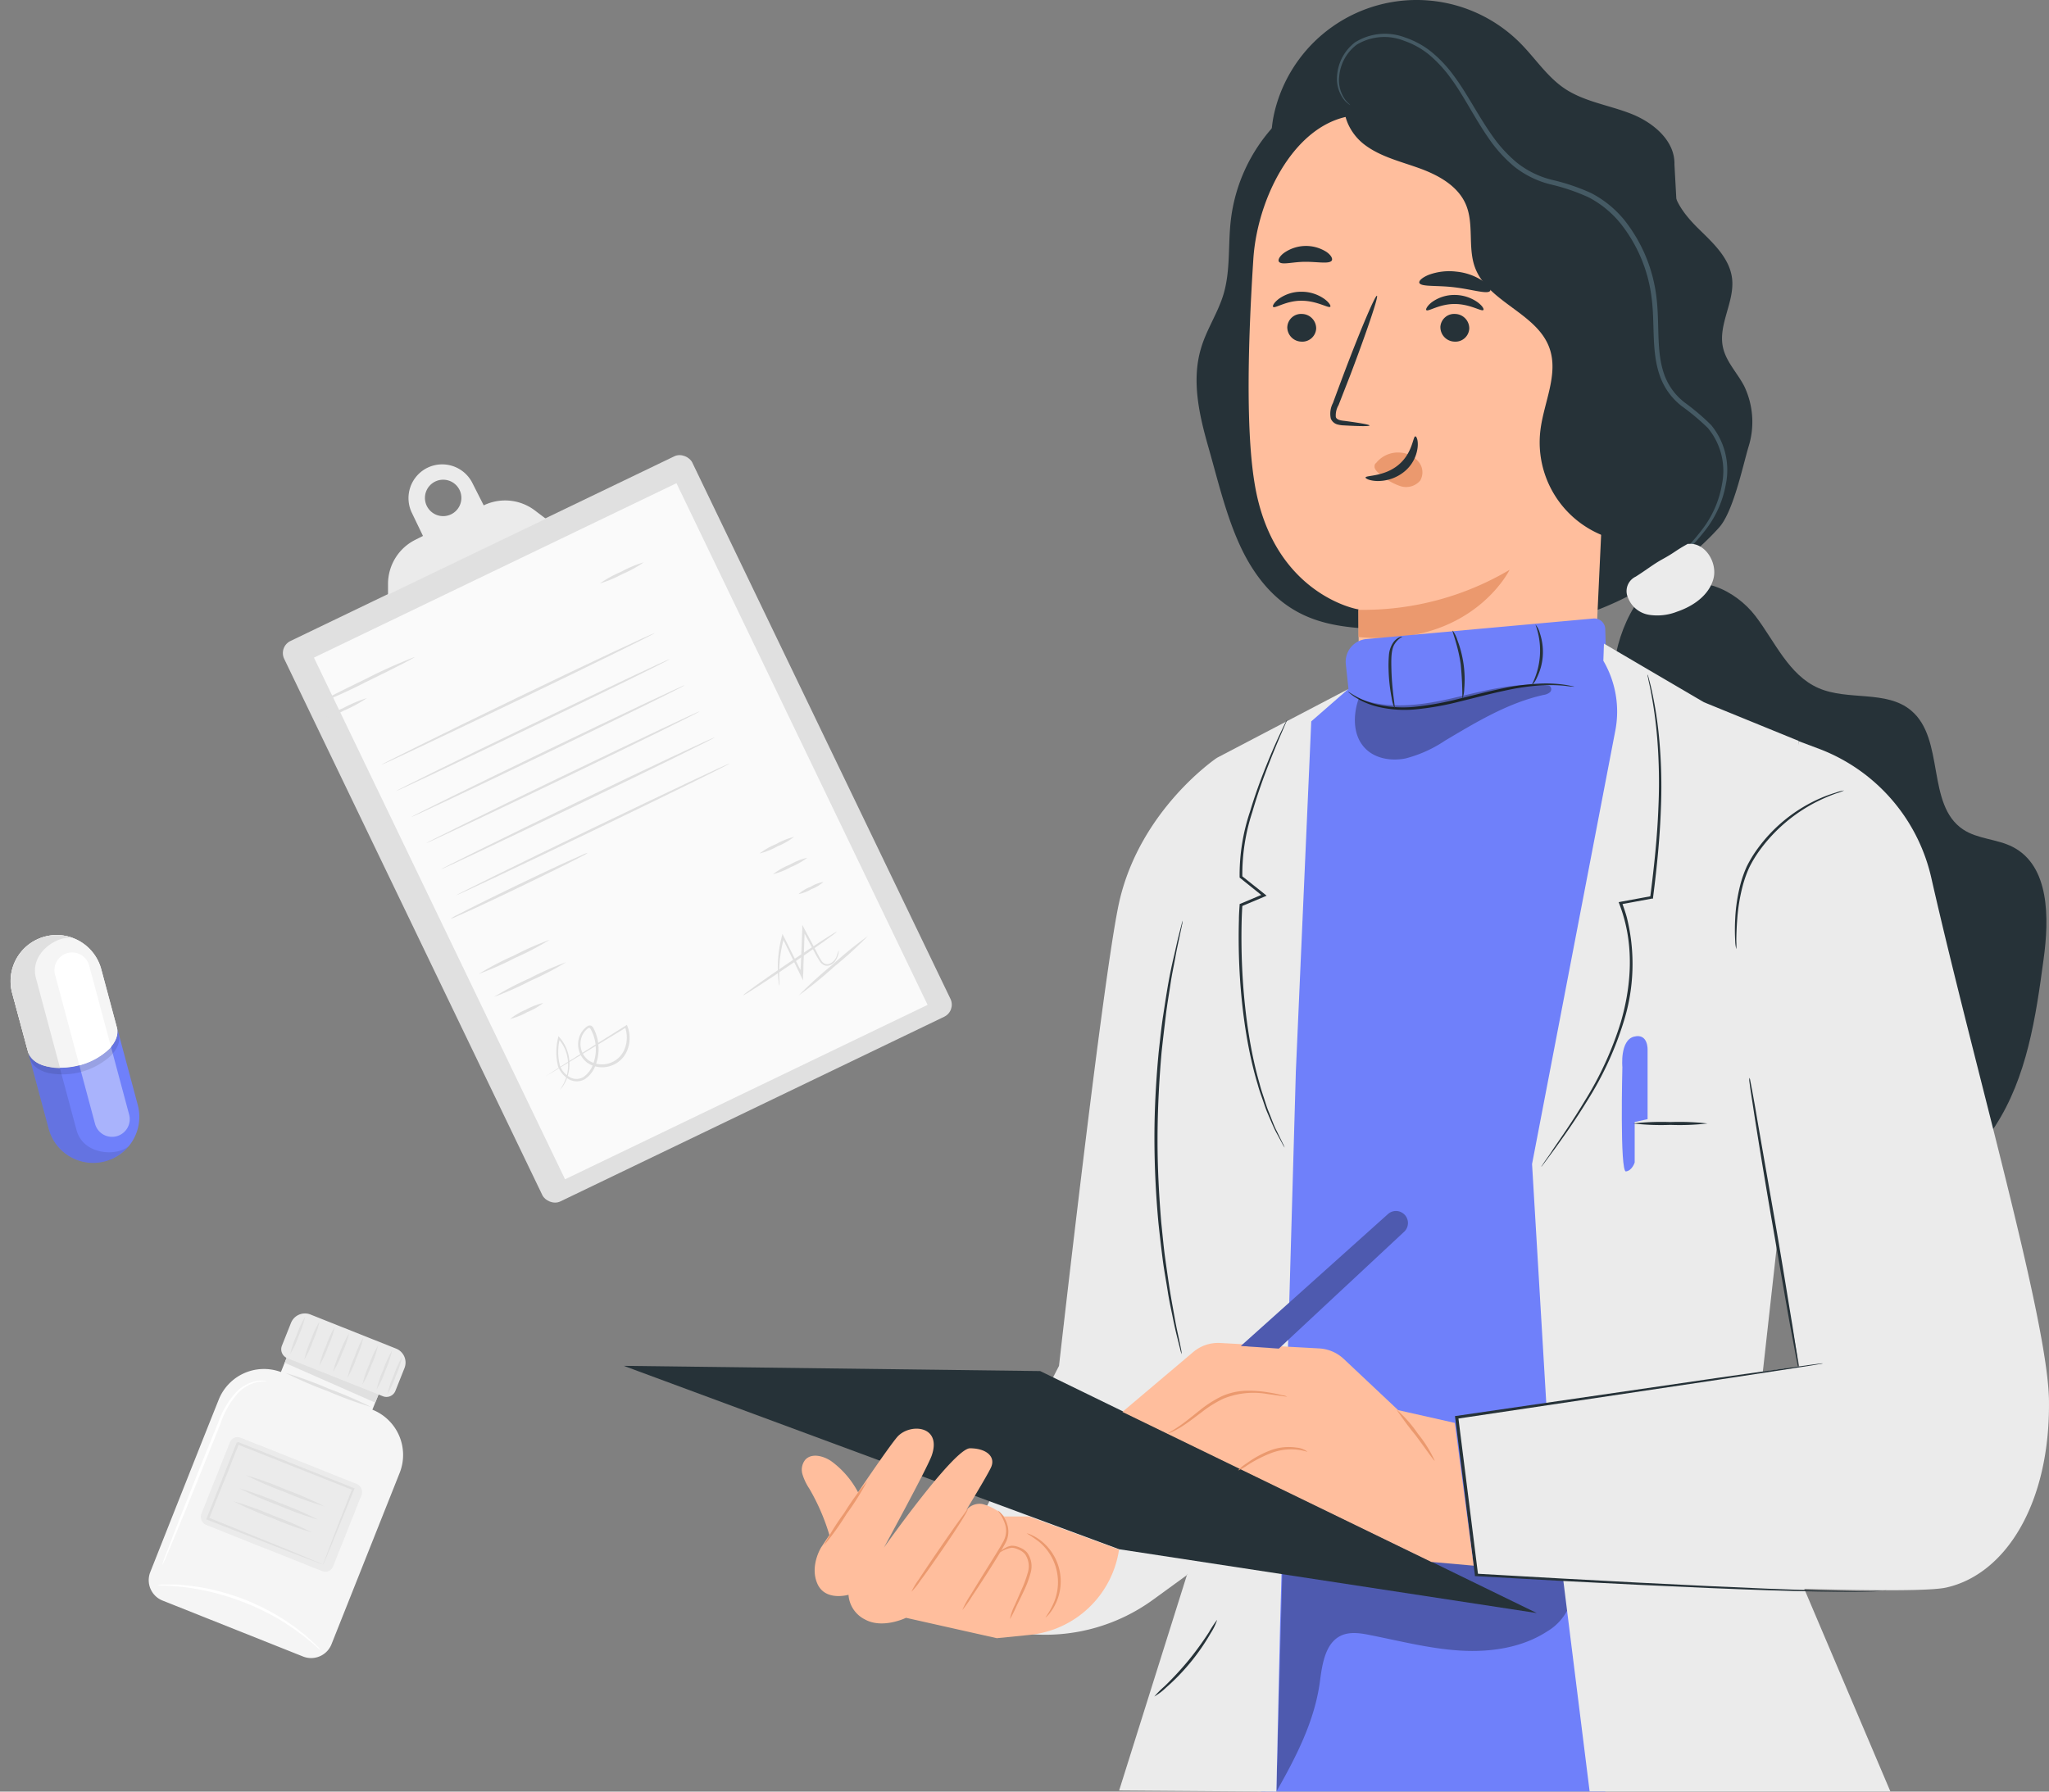 <svg xmlns="http://www.w3.org/2000/svg" width="368.828" height="322.582" viewBox="0 0 368.828 322.582">
  <rect x="0" y="0" width="368.828" height="322.582" fill="#808080" stroke="none"/>
  <g id="Grupo_605" data-name="Grupo 605" transform="translate(-868.172 -133)">
    <path id="Caminho_504" data-name="Caminho 504" d="M631.112,140.226c-3.7,9.252-9.612,24.209-12.334,31.081a3.952,3.952,0,0,0,2.219,5.12l25.278,10.07a3.944,3.944,0,0,0,5.129-2.21l12.262-30.83a8.767,8.767,0,0,0-4.9-11.4h0l1.8-4.491L644.012,131l-1.707,4.258h-.063A8.767,8.767,0,0,0,631.112,140.226Z" transform="translate(276.44 244.757)" fill="#f5f5f5"/>
    <path id="Caminho_505" data-name="Caminho 505" d="M646.557,131.61l-.818,2.057,16.313,7.186,1.06-2.65Z" transform="translate(273.674 244.695)" fill="#e0e0e0"/>
    <path id="Caminho_506" data-name="Caminho 506" d="M2.686,0H19.3A2.7,2.7,0,0,1,21.99,2.695v4.42a1.734,1.734,0,0,1-1.734,1.734H1.734A1.734,1.734,0,0,1,0,7.114V2.695A2.7,2.7,0,0,1,2.695,0Z" transform="matrix(0.929, 0.37, -0.37, 0.929, 921.551, 368.68)" fill="#ebebeb"/>
    <path id="Caminho_507" data-name="Caminho 507" d="M646.84,131.043A17.427,17.427,0,0,1,648,127.62a17.709,17.709,0,0,1,1.52-3.29,17.573,17.573,0,0,1-1.158,3.445A16.468,16.468,0,0,1,646.84,131.043Z" transform="translate(273.574 245.75)" fill="#e0e0e0"/>
    <path id="Caminho_508" data-name="Caminho 508" d="M649.27,132.132a17.881,17.881,0,0,1,1.179-3.491A16.751,16.751,0,0,1,652,125.3a17.881,17.881,0,0,1-1.179,3.491,16.755,16.755,0,0,1-1.547,3.341Z" transform="translate(273.679 245.651)" fill="#e0e0e0"/>
    <path id="Caminho_509" data-name="Caminho 509" d="M651.7,133.189a17.944,17.944,0,0,1,1.194-3.537,17.184,17.184,0,0,1,1.567-3.392,17.765,17.765,0,0,1-1.194,3.537A18.259,18.259,0,0,1,651.7,133.189Z" transform="translate(273.974 245.654)" fill="#e0e0e0"/>
    <path id="Caminho_510" data-name="Caminho 510" d="M654.13,134.176a16.8,16.8,0,0,1,1.245-3.546,16.927,16.927,0,0,1,1.633-3.4,17.435,17.435,0,0,1-1.253,3.546,17.97,17.97,0,0,1-1.625,3.4Z" transform="translate(274.007 245.82)" fill="#e0e0e0"/>
    <path id="Caminho_511" data-name="Caminho 511" d="M656.56,135.458a18.35,18.35,0,0,1,1.252-3.709,18.624,18.624,0,0,1,1.6-3.549,18.346,18.346,0,0,1-1.252,3.709,18.62,18.62,0,0,1-1.6,3.549Z" transform="translate(274.176 245.585)" fill="#e0e0e0"/>
    <path id="Caminho_512" data-name="Caminho 512" d="M659,136.215a18.2,18.2,0,0,1,1.224-3.6,18.593,18.593,0,0,1,1.588-3.454,17.5,17.5,0,0,1-1.216,3.6A17.491,17.491,0,0,1,659,136.215Z" transform="translate(274.409 246.073)" fill="#e0e0e0"/>
    <path id="Caminho_513" data-name="Caminho 513" d="M661.41,137.114a17.909,17.909,0,0,1,1.2-3.565,18.392,18.392,0,0,1,1.579-3.419,18.088,18.088,0,0,1-1.2,3.565A17.324,17.324,0,0,1,661.41,137.114Z" transform="translate(274.56 246.046)" fill="#e0e0e0"/>
    <path id="Caminho_514" data-name="Caminho 514" d="M663.84,137.792a17.367,17.367,0,0,1,1.155-3.412,16.61,16.61,0,0,1,1.515-3.28,17.523,17.523,0,0,1-1.155,3.42A16.916,16.916,0,0,1,663.84,137.792Z" transform="translate(274.056 246.229)" fill="#e0e0e0"/>
    <rect id="Retângulo_8" data-name="Retângulo 8" width="25.53" height="16.888" rx="1.48" transform="matrix(0.929, 0.37, -0.37, 0.929, 910.101, 391.308)" fill="#ebebeb"/>
    <path id="Caminho_515" data-name="Caminho 515" d="M651.48,171.862a2.489,2.489,0,0,1,.09-.27l.27-.737,1.051-2.776c.9-2.4,2.246-5.785,3.845-9.881l.1.243-20.8-8.237c-.063,0,.575-.243.305-.126h0v.054l-.045.117-.09.225-.18.449-.359.9c-.243.593-.476,1.186-.71,1.8-.467,1.177-.9,2.336-1.392,3.476l-2.623,6.549-.117-.278L645.7,169.4l4.276,1.8,1.15.485a4.128,4.128,0,0,1,.4.189l-.377-.126-1.123-.422-4.276-1.635-15.091-5.9-.2-.072.081-.207c.826-2.084,1.689-4.276,2.6-6.558.449-1.141.9-2.3,1.383-3.476.234-.593.467-1.186.71-1.8l.35-.9.189-.449.09-.225.045-.117v-.054h0l.314-.135L657,158.064l.171.072-.072.171c-1.689,4.132-3.081,7.528-4.06,9.944l-1.132,2.695-.3.692Q651.5,171.88,651.48,171.862Z" transform="translate(274.834 242.845)" fill="#e0e0e0"/>
    <path id="Caminho_516" data-name="Caminho 516" d="M652.756,162.043a62.942,62.942,0,0,1-7.186-2.6,62.057,62.057,0,0,1-6.98-3.027,61.329,61.329,0,0,1,7.186,2.6,62.342,62.342,0,0,1,6.98,3.027Z" transform="translate(273.806 242.172)" fill="#e0e0e0"/>
    <path id="Caminho_517" data-name="Caminho 517" d="M651.7,164.713a60.676,60.676,0,0,1-7.186-2.6,63.922,63.922,0,0,1-6.98-3.027,61.977,61.977,0,0,1,7.186,2.6,62.991,62.991,0,0,1,6.98,3.027Z" transform="translate(273.737 241.9)" fill="#e0e0e0"/>
    <path id="Caminho_518" data-name="Caminho 518" d="M650.676,167.283a60.041,60.041,0,0,1-7.186-2.6,62.992,62.992,0,0,1-6.98-3.027,60.666,60.666,0,0,1,7.186,2.6A63.918,63.918,0,0,1,650.676,167.283Z" transform="translate(273.671 241.639)" fill="#e0e0e0"/>
    <path id="Caminho_519" data-name="Caminho 519" d="M660.585,142.075a72.99,72.99,0,0,1-7.788-2.848,74.732,74.732,0,0,1-7.626-3.288,71.187,71.187,0,0,1,7.8,2.848A73.994,73.994,0,0,1,660.585,142.075Z" transform="translate(274.39 244.255)" fill="#e0e0e0"/>
    <path id="Caminho_520" data-name="Caminho 520" d="M621.12,170.727a10.367,10.367,0,0,1,.5-1.491c.386-1.015.9-2.363,1.527-4,1.3-3.369,3.135-8,5.192-13.115,1.033-2.551,2.012-4.986,2.919-7.186a15.45,15.45,0,0,1,3.279-5.462,6.889,6.889,0,0,1,3.818-1.949,5.138,5.138,0,0,1,1.177,0,1.508,1.508,0,0,1,.4.1,10.339,10.339,0,0,0-1.545.09,7,7,0,0,0-3.593,2,15.479,15.479,0,0,0-3.117,5.39c-.9,2.228-1.859,4.662-2.883,7.186-2.048,5.111-3.935,9.738-5.318,13.07l-1.662,3.935A9.272,9.272,0,0,1,621.12,170.727Z" transform="translate(276.232 244.097)" fill="#fff"/>
    <path id="Caminho_521" data-name="Caminho 521" d="M649.41,191.247a6.192,6.192,0,0,1-.988-.8c-.305-.279-.692-.6-1.15-.961s-.952-.8-1.554-1.222a43.757,43.757,0,0,0-4.285-2.839,46.008,46.008,0,0,0-5.65-2.695,46.506,46.506,0,0,0-5.992-1.9,43.661,43.661,0,0,0-5.057-.9c-.728-.108-1.392-.135-1.967-.189s-1.087-.072-1.491-.081a7.63,7.63,0,0,1-1.276-.1,6.289,6.289,0,0,1,1.276-.09h1.5a12.063,12.063,0,0,1,1.985.117,39.591,39.591,0,0,1,5.129.79,44.585,44.585,0,0,1,6.073,1.877,43.678,43.678,0,0,1,5.7,2.812,40.2,40.2,0,0,1,4.267,2.946c.584.44,1.078.9,1.518,1.285a14.517,14.517,0,0,1,1.1,1.024,6.851,6.851,0,0,1,.871.916Z" transform="translate(276.462 238.827)" fill="#fff"/>
    <rect id="Retângulo_9" data-name="Retângulo 9" width="81.52" height="111.991" rx="2.41" transform="translate(918.283 249.457) rotate(-25.7)" fill="#e0e0e0"/>
    <rect id="Retângulo_10" data-name="Retângulo 10" width="72.421" height="104.238" transform="translate(924.681 251.406) rotate(-25.7)" fill="#fafafa"/>
    <path id="Caminho_522" data-name="Caminho 522" d="M101.23,199.525a8.857,8.857,0,0,0-9.279-.97l-2-3.944a6.081,6.081,0,0,0-8.085-2.848h0a6.09,6.09,0,0,0-2.848,8.139l2,4.159-1.392.7a8.884,8.884,0,0,0-4.9,7.815v2.066l28.413-13.672Zm-15.163.647a3.279,3.279,0,1,1,1.678-1.873,3.279,3.279,0,0,1-1.678,1.873Z" transform="translate(863.292 25.436)" fill="#ebebeb"/>
    <path id="Caminho_523" data-name="Caminho 523" d="M84.423,225.329c.063.117-3.854,2.12-8.74,4.491a89.5,89.5,0,0,1-8.983,4.042c-.09-.117,3.854-2.12,8.74-4.491A93.877,93.877,0,0,1,84.423,225.329Z" transform="translate(858.387 25.963)" fill="#e0e0e0"/>
    <path id="Caminho_524" data-name="Caminho 524" d="M76.865,233.56a24,24,0,0,1-4.159,2.264,23.778,23.778,0,0,1-4.366,1.8,24.254,24.254,0,0,1,4.186-2.219,25.08,25.08,0,0,1,4.339-1.842Z" transform="translate(857.351 25.125)" fill="#e0e0e0"/>
    <path id="Caminho_525" data-name="Caminho 525" d="M122.985,220.55c.054.108-10.923,5.516-24.524,12.055S73.794,244.364,73.74,244.283s10.923-5.551,24.488-12.1S122.931,220.433,122.985,220.55Z" transform="translate(863.016 26.448)" fill="#e0e0e0"/>
    <path id="Caminho_526" data-name="Caminho 526" d="M125.5,225.77c.054.117-10.923,5.516-24.524,12.064S76.314,249.593,76.26,249.512,87.174,244,100.783,237.448,125.433,225.653,125.5,225.77Z" transform="translate(863.2 25.918)" fill="#e0e0e0"/>
    <path id="Caminho_527" data-name="Caminho 527" d="M128.015,231c.063.117-10.923,5.516-24.515,12.064s-24.667,11.759-24.73,11.678,10.923-5.516,24.524-12.064S127.961,230.883,128.015,231Z" transform="translate(863.382 25.386)" fill="#e0e0e0"/>
    <path id="Caminho_528" data-name="Caminho 528" d="M130.535,236.23c.054.117-10.923,5.516-24.524,12.064s-24.667,11.75-24.721,11.678,10.923-5.516,24.524-12.055S130.481,236.113,130.535,236.23Z" transform="translate(863.565 24.854)" fill="#e0e0e0"/>
    <path id="Caminho_529" data-name="Caminho 529" d="M133.055,241.45c.054.117-10.923,5.525-24.524,12.064S83.864,265.273,83.81,265.192s10.95-5.551,24.515-12.1S132.992,241.342,133.055,241.45Z" transform="translate(863.749 24.323)" fill="#e0e0e0"/>
    <path id="Caminho_530" data-name="Caminho 530" d="M135.565,246.68c.054.117-10.923,5.516-24.515,12.064S86.374,270.5,86.32,270.422s10.923-5.516,24.524-12.064S135.511,246.563,135.565,246.68Z" transform="translate(863.931 23.791)" fill="#e0e0e0"/>
    <path id="Caminho_531" data-name="Caminho 531" d="M113.212,264.59a4.545,4.545,0,0,1-.9.548l-2.605,1.339c-2.21,1.1-5.282,2.614-8.678,4.249s-6.495,3.1-8.74,4.132l-2.695,1.2a4.359,4.359,0,0,1-1.006.377,5.6,5.6,0,0,1,.9-.548l2.605-1.329c2.21-1.114,5.282-2.623,8.678-4.258s6.495-3.09,8.74-4.123l2.695-1.2a4.758,4.758,0,0,1,1.006-.386Z" transform="translate(860.73 21.969)" fill="#e0e0e0"/>
    <path id="Caminho_532" data-name="Caminho 532" d="M123.757,206.35a20.734,20.734,0,0,1-3.845,2.111,20.472,20.472,0,0,1-4.042,1.689,20.734,20.734,0,0,1,3.845-2.111,20.47,20.47,0,0,1,4.042-1.689Z" transform="translate(860.297 27.892)" fill="#e0e0e0"/>
    <path id="Caminho_533" data-name="Caminho 533" d="M107.553,282a52.781,52.781,0,0,1-6.288,3.288,54.3,54.3,0,0,1-6.495,2.866,52.791,52.791,0,0,1,6.288-3.288A54.3,54.3,0,0,1,107.553,282Z" transform="translate(859.586 20.199)" fill="#e0e0e0"/>
    <path id="Caminho_534" data-name="Caminho 534" d="M110.308,286.5a54.57,54.57,0,0,1-6.4,3.333,55.191,55.191,0,0,1-6.6,2.92,56.313,56.313,0,0,1,6.4-3.342,55.942,55.942,0,0,1,6.6-2.911Z" transform="translate(859.778 19.741)" fill="#e0e0e0"/>
    <path id="Caminho_535" data-name="Caminho 535" d="M149.3,261.39a12.3,12.3,0,0,1-2.982,1.7,12.573,12.573,0,0,1-3.2,1.276,13.086,13.086,0,0,1,2.991-1.7,12.951,12.951,0,0,1,3.189-1.276Z" transform="translate(861.795 22.295)" fill="#e0e0e0"/>
    <path id="Caminho_536" data-name="Caminho 536" d="M151.57,265.55a13.087,13.087,0,0,1-2.991,1.7,12.954,12.954,0,0,1-3.189,1.276,12.3,12.3,0,0,1,2.982-1.7A12.576,12.576,0,0,1,151.57,265.55Z" transform="translate(861.939 21.872)" fill="#e0e0e0"/>
    <path id="Caminho_537" data-name="Caminho 537" d="M106.864,294.68a12.036,12.036,0,0,1-2.884,1.644,12.128,12.128,0,0,1-3.09,1.231,12.237,12.237,0,0,1,2.884-1.689,12.021,12.021,0,0,1,3.09-1.186Z" transform="translate(859.097 18.909)" fill="#e0e0e0"/>
    <path id="Caminho_538" data-name="Caminho 538" d="M154.394,270.42a6.656,6.656,0,0,1-2.129,1.285,7.184,7.184,0,0,1-2.345.9,6.692,6.692,0,0,1,2.138-1.294A6.809,6.809,0,0,1,154.394,270.42Z" transform="translate(861.989 21.376)" fill="#e0e0e0"/>
    <path id="Caminho_539" data-name="Caminho 539" d="M105.87,308.294a1.575,1.575,0,0,1,.252-.189l.755-.5,2.9-1.859,10.429-6.549.207-.135.09.225a5.92,5.92,0,0,1,.117,3.961,4.833,4.833,0,0,1-2.875,3.108,4.779,4.779,0,0,1-4.491-.494,4.177,4.177,0,0,1-1.482-4.375,3.872,3.872,0,0,1,.9-1.635,2.91,2.91,0,0,1,.341-.323,1.8,1.8,0,0,1,.4-.278.683.683,0,0,1,.629,0,1.087,1.087,0,0,1,.359.413,7.833,7.833,0,0,1,.9,3.324,7.743,7.743,0,0,1-.512,3.279,4.967,4.967,0,0,1-1.931,2.56,2.866,2.866,0,0,1-3.036-.063,4.366,4.366,0,0,1-1.8-2.255,10.5,10.5,0,0,1,0-5.075l.054-.341.234.261a7.088,7.088,0,0,1,1.716,3.872,7.617,7.617,0,0,1-.305,3.189,6.793,6.793,0,0,1-.9,1.8c-.144.189-.26.314-.341.4s-.117.135-.126.126a8.363,8.363,0,0,0,1.195-2.389,7.68,7.68,0,0,0,.216-3.1,6.782,6.782,0,0,0-1.7-3.683l.287-.081a10.106,10.106,0,0,0,0,4.887A3.943,3.943,0,0,0,110,308.4a2.443,2.443,0,0,0,2.6.045,4.608,4.608,0,0,0,1.743-2.345,7.528,7.528,0,0,0,.467-3.108,7.4,7.4,0,0,0-.9-3.117.557.557,0,0,0-.189-.242.2.2,0,0,0-.2,0,2.211,2.211,0,0,0-.584.485,3.377,3.377,0,0,0-.755,1.428,3.719,3.719,0,0,0,1.312,3.89,4.339,4.339,0,0,0,4.006.449,4.4,4.4,0,0,0,2.623-2.821,5.471,5.471,0,0,0-.081-3.674l.3.1-10.519,6.4-2.964,1.8-.782.449A1.193,1.193,0,0,1,105.87,308.294Z" transform="translate(860.602 18.464)" fill="#e0e0e0"/>
    <path id="Caminho_540" data-name="Caminho 540" d="M156.546,283.608a2.7,2.7,0,0,1-.144.844,3.594,3.594,0,0,1-.413.952,2.013,2.013,0,0,1-1.123.9,1.392,1.392,0,0,1-.9,0,1.8,1.8,0,0,1-.755-.584,17.073,17.073,0,0,1-1.006-1.707l-2.2-4.114.4-.09c-.072,2.057-.144,4.3-.234,6.656a14.526,14.526,0,0,1-.063,1.662v.9l-.4-.835c-1.231-2.524-2.372-4.887-3.378-6.935h.377a23.923,23.923,0,0,0-.9,6.288c0,1.536.1,2.407.054,2.416a2.076,2.076,0,0,1-.135-.629,17.761,17.761,0,0,1-.153-1.8,21.909,21.909,0,0,1,.7-6.369l.135-.521.234.485,3.44,6.908-.449.09a14.922,14.922,0,0,1,.063-1.662c.1-2.354.189-4.6.269-6.656V279l.368.71c.79,1.482,1.518,2.866,2.174,4.105a17.958,17.958,0,0,0,.943,1.7,1.2,1.2,0,0,0,1.3.548,2.3,2.3,0,0,0,1.464-1.6,6.773,6.773,0,0,1,.323-.853Z" transform="translate(862.618 20.504)" fill="#e0e0e0"/>
    <path id="Caminho_541" data-name="Caminho 541" d="M155.785,280.39c.072.1-3.638,2.749-8.282,5.911s-8.471,5.632-8.543,5.525,3.593-2.749,8.282-5.911S155.713,280.282,155.785,280.39Z" transform="translate(863.008 20.363)" fill="#e0e0e0"/>
    <path id="Caminho_542" data-name="Caminho 542" d="M161.35,281.26a70.815,70.815,0,0,1-6.072,5.525,71.521,71.521,0,0,1-6.378,5.174,72.629,72.629,0,0,1,6.072-5.525A71.537,71.537,0,0,1,161.35,281.26Z" transform="translate(863.039 20.274)" fill="#e0e0e0"/>
    <g id="freepik--character-1--inject-2" transform="translate(921.511 10.836)">
      <path id="Caminho_620" data-name="Caminho 620" d="M250.392,151.77c.118-4.275-3.824-7.569-7.844-9.138s-8.393-2.157-11.942-4.539c-3.137-2.118-5.245-5.412-7.9-8.1a26.305,26.305,0,0,0-44.238,12.069c-1.52,6.079-.48,13.265,4.314,17.315,5.569,4.687,13.814,3.647,20.942,2.186s15.207-2.941,21.158,1.284c3.588,2.53,5.647,6.638,7.844,10.442s4.9,7.677,9.1,9.108,9.8-1.039,9.951-5.422" transform="translate(-2.325 0)" fill="#263238"/>
      <path id="Caminho_621" data-name="Caminho 621" d="M249.84,154.369c-.471,3.579,2.118,6.785,4.7,9.314s5.491,5.206,5.951,8.824c.529,4.186-2.53,8.3-1.637,12.432.559,2.618,2.6,4.628,3.833,7.01a14.942,14.942,0,0,1,.755,10.971c-1.059,3.608-2.755,11.657-5.265,14.462-6.932,7.746-17.962,14.432-28.09,16.756s-20.658,2.343-31.031,1.706c-8.491-.52-18.266-.127-25.344-11.814-3.667-6.059-5.481-14.1-7.422-20.9-1.686-5.883-3.137-12.128-1.392-17.972.98-3.392,3.069-6.422,4.069-9.8,1.255-4.255.794-8.824,1.294-13.207a30.306,30.306,0,0,1,43.14-23.933" transform="translate(-2.057 -0.256)" fill="#263238"/>
      <path id="Caminho_622" data-name="Caminho 622" d="M174.513,169.2c.794-12.187,8.9-27.129,21.05-25.815l37.9,9.667a7.167,7.167,0,0,1,6.383,7.265l-4.265,91.456.265.049s-8.638,25.8-33.708,17.923c-4.971-1.569-7.245-7-8.226-12.6h-.255v-1.961a60.034,60.034,0,0,1-.147-12.56h0c-.069-7.383-.059-10.4-.069-10.334s-15.569-2.628-18.746-22.952C173.082,199.313,173.631,182.743,174.513,169.2Z" transform="translate(-2.244 -0.413)" fill="#ffbe9d"/>
      <path id="Caminho_623" data-name="Caminho 623" d="M180.76,182.163a2.6,2.6,0,0,0,2.5,2.637,2.5,2.5,0,0,0,2.7-2.343,2.608,2.608,0,0,0-2.51-2.637,2.49,2.49,0,0,0-2.686,2.343Z" transform="translate(-2.382 -1.127)" fill="#263238"/>
      <path id="Caminho_624" data-name="Caminho 624" d="M178.169,178.466c.324.343,2.3-1.118,5.108-1.108s4.9,1.422,5.167,1.078c.147-.147-.186-.765-1.078-1.412a7.069,7.069,0,0,0-4.128-1.284,6.863,6.863,0,0,0-4.069,1.294C178.306,177.7,178,178.309,178.169,178.466Z" transform="translate(-2.331 -1.048)" fill="#263238"/>
      <path id="Caminho_625" data-name="Caminho 625" d="M208.87,182.163a2.608,2.608,0,0,0,2.51,2.637,2.49,2.49,0,0,0,2.686-2.343,2.6,2.6,0,0,0-2.5-2.637,2.49,2.49,0,0,0-2.7,2.343Z" transform="translate(-2.932 -1.127)" fill="#263238"/>
      <path id="Caminho_626" data-name="Caminho 626" d="M206.289,179.056c.324.343,2.3-1.108,5.108-1.1s4.853,1.422,5.157,1.079c.147-.157-.176-.765-1.078-1.422a7.187,7.187,0,0,0-4.128-1.284,6.863,6.863,0,0,0-4.059,1.3C206.426,178.291,206.132,178.948,206.289,179.056Z" transform="translate(-2.881 -1.059)" fill="#263238"/>
      <path id="Caminho_627" data-name="Caminho 627" d="M195.719,199.834c0-.157-1.726-.461-4.549-.833-.716-.069-1.392-.216-1.52-.706a3.628,3.628,0,0,1,.49-2.118l2.128-5.451c2.941-7.755,5.1-14.138,4.785-14.246s-2.941,6.069-5.883,13.834q-1.079,2.863-2.039,5.481a4.118,4.118,0,0,0-.382,2.8,1.8,1.8,0,0,0,1.177,1.049,4.97,4.97,0,0,0,1.216.176C193.944,199.981,195.709,200,195.719,199.834Z" transform="translate(-2.537 -1.062)" fill="#263238"/>
      <path id="Caminho_628" data-name="Caminho 628" d="M193.81,234.006a51.65,51.65,0,0,0,27.227-7.206s-6.863,14.05-27.207,12.109Z" transform="translate(-2.638 -2.046)" fill="#eb996e"/>
      <path id="Caminho_629" data-name="Caminho 629" d="M197.054,207.162a5.03,5.03,0,0,1,4.53-1.863,4.589,4.589,0,0,1,3.186,1.716,2.941,2.941,0,0,1,.206,3.334,3.353,3.353,0,0,1-3.677.922,10.657,10.657,0,0,1-3.579-2.147,2.882,2.882,0,0,1-.794-.824.98.98,0,0,1,0-1.049" transform="translate(-2.696 -1.625)" fill="#eb996e"/>
      <path id="Caminho_630" data-name="Caminho 630" d="M204.091,202.3c-.451,0-.461,3.02-3.079,5.167s-5.883,1.814-5.883,2.245c0,.186.726.588,2.088.627a7.559,7.559,0,0,0,4.9-1.7,6.6,6.6,0,0,0,2.382-4.334C204.64,203.035,204.307,202.28,204.091,202.3Z" transform="translate(-2.663 -1.567)" fill="#263238"/>
      <path id="Caminho_631" data-name="Caminho 631" d="M205,174.058c.275.765,3.079.412,6.363.814s5.951,1.3,6.392.627c.2-.324-.265-1.049-1.343-1.784a10.471,10.471,0,0,0-4.726-1.667,10.648,10.648,0,0,0-4.981.569C205.5,173.107,204.892,173.7,205,174.058Z" transform="translate(-2.856 -0.974)" fill="#263238"/>
      <path id="Caminho_632" data-name="Caminho 632" d="M179.238,170.183c.5.637,2.432,0,4.755,0s4.285.431,4.745-.225c.2-.324-.118-.98-.98-1.569a6.863,6.863,0,0,0-7.647.216C179.3,169.222,179,169.879,179.238,170.183Z" transform="translate(-2.351 -0.883)" fill="#263238"/>
      <path id="Caminho_633" data-name="Caminho 633" d="M248,219.826a18.04,18.04,0,0,1-21.462-19.952c.627-4.99,3.324-10.069,1.588-14.795-2.284-6.245-11.04-8.167-13.363-14.4-1.353-3.618-.137-7.844-1.667-11.4-1.441-3.343-4.951-5.265-8.373-6.5s-7.079-2.088-9.951-4.314-4.657-6.442-2.8-9.569a192.168,192.168,0,0,1,44.395,10.785c3.324,1.235,6.8,2.726,8.765,5.677,2.079,3.118,1.961,7.147,1.8,10.893l-2.559,54.728" transform="translate(-2.587 -0.327)" fill="#263238"/>
      <path id="Caminho_634" data-name="Caminho 634" d="M246.7,226.6a2.324,2.324,0,0,0,.333-.206l.9-.686c.784-.618,1.961-1.529,3.363-2.794a34.728,34.728,0,0,0,4.775-5.02,18.746,18.746,0,0,0,3.8-8.373,12.746,12.746,0,0,0-2.618-10.687,40.827,40.827,0,0,0-4.736-4.039,10.99,10.99,0,0,1-3.7-5.02c-1.5-4.137-.833-8.932-1.412-13.834a27.511,27.511,0,0,0-5.765-14,18.913,18.913,0,0,0-6.02-4.9,36.778,36.778,0,0,0-7.108-2.392,16.579,16.579,0,0,1-6.245-3.079,24.766,24.766,0,0,1-4.53-4.99c-2.549-3.628-4.441-7.491-6.863-10.716a22.975,22.975,0,0,0-4-4.245,15.344,15.344,0,0,0-4.745-2.588,10.138,10.138,0,0,0-9.03.9,8.324,8.324,0,0,0-3.206,6.079,6.1,6.1,0,0,0,1.226,4.186,3.922,3.922,0,0,0,.824.794,1.41,1.41,0,0,0,.333.216,2.227,2.227,0,0,0-.275-.284,4.5,4.5,0,0,1-.735-.833,5.981,5.981,0,0,1-.98-4.049,7.971,7.971,0,0,1,3.147-5.706,9.608,9.608,0,0,1,8.53-.706,14.707,14.707,0,0,1,4.52,2.52,23.384,23.384,0,0,1,3.843,4.157c2.353,3.167,4.206,7.03,6.794,10.785a25.218,25.218,0,0,0,4.667,5.187,17.207,17.207,0,0,0,6.442,3.186,36.04,36.04,0,0,1,6.951,2.353,18.129,18.129,0,0,1,5.745,4.706,26.658,26.658,0,0,1,5.608,13.53c.6,4.736-.088,9.608,1.51,14.011a11.892,11.892,0,0,0,3.922,5.363,41.482,41.482,0,0,1,4.677,3.922,12.089,12.089,0,0,1,2.549,10.1,18.364,18.364,0,0,1-3.569,8.167,37.573,37.573,0,0,1-4.618,5.069c-1.382,1.294-2.5,2.245-3.245,2.941a11.847,11.847,0,0,0-1.069.98Z" transform="translate(-2.561 -0.121)" fill="#455a64"/>
      <path id="Caminho_635" data-name="Caminho 635" d="M251.4,231.1c4.177-4.039,11.3-.529,14.814,4.1s5.99,10.608,11.314,12.942,12.236.324,16.668,4.03c6.157,5.118,2.7,16.971,9.363,21.423,2.637,1.765,6.128,1.706,8.951,3.157,6.657,3.432,6.579,12.824,5.549,20.246-1.4,10.442-2.99,21.227-8.736,30.051s-16.932,14.991-26.874,11.6c-9.559-3.265-14.471-13.579-18.364-22.9q-8.059-19.393-16.138-38.7c-3.108-7.461-6.255-15.04-7.265-23.06s.343-16.668,5.451-22.962" transform="translate(-3.548 -2.096)" fill="#263238"/>
      <path id="Caminho_636" data-name="Caminho 636" d="M254.129,222.059c3.03-.363,5.353,3.353,4.549,6.3s-3.628,4.9-6.52,5.883a9.726,9.726,0,0,1-5.03.578,4.9,4.9,0,0,1-3.814-3.069,2.882,2.882,0,0,1,1.392-3.814c1.961-1.245,3.167-2.226,4.745-3.1,2.412-1.324,2.265-1.5,4.677-2.833" transform="translate(-3.601 -1.953)" fill="#ebebeb"/>
      <path id="Caminho_637" data-name="Caminho 637" d="M182.98,255.175l11.785-8.932,44.424-2.843,1.784,5.961-14.452,90.162,11.4,107.574H175.95Z" transform="translate(-2.288 -2.371)" fill="#6f80fa"/>
      <g id="Grupo_18" data-name="Grupo 18" transform="translate(176.417 400.783)" opacity="0.3">
        <path id="Caminho_638" data-name="Caminho 638" d="M230.6,412.125c-1.422-1.52-3.745-3.6-5.814-3.647-14.844-.324-29.992-1.8-44.836-2.137L178.76,450.3c3.549-6.255,6.912-12.746,7.844-19.9.412-3.118.98-6.863,3.775-8.177,1.608-.755,3.5-.461,5.236-.108,5.363,1.059,10.687,2.441,16.138,2.784s11.167-.461,15.746-3.441a9.657,9.657,0,0,0,3.765-4.069,4.991,4.991,0,0,0-.667-5.265Z" transform="translate(-178.76 -406.34)"/>
      </g>
      <path id="Caminho_639" data-name="Caminho 639" d="M192.887,256.849,191.5,243.956a4.1,4.1,0,0,1,3.706-4.51l40.885-3.7a1.961,1.961,0,0,1,2.108,1.863l.461,15.344L226.82,273.046l-12.167,3.873H199.769l-8.559-9.138Z" transform="translate(-2.587 -2.221)" fill="#6f80fa"/>
      <path id="Caminho_640" data-name="Caminho 640" d="M232.638,248.268A13.9,13.9,0,0,1,231,248.1a29.414,29.414,0,0,0-4.451-.078A43.14,43.14,0,0,0,220,249c-2.441.51-5.1,1.226-7.912,1.912a51.491,51.491,0,0,1-8.049,1.431,20.814,20.814,0,0,1-6.677-.451,13.854,13.854,0,0,1-4.157-1.726,9.81,9.81,0,0,1-.98-.726c-.216-.176-.324-.284-.3-.294s.48.324,1.4.843a15.207,15.207,0,0,0,4.147,1.549,21.128,21.128,0,0,0,6.549.333,54.111,54.111,0,0,0,7.971-1.461c2.8-.676,5.471-1.382,7.932-1.873a39.49,39.49,0,0,1,6.628-.843,23.75,23.75,0,0,1,4.5.235q.794.137,1.206.235C232.5,248.209,232.648,248.249,232.638,248.268Z" transform="translate(-2.601 -2.455)" fill="#263238"/>
      <g id="Grupo_19" data-name="Grupo 19" transform="translate(190.54 245.438)" opacity="0.3">
        <path id="Caminho_641" data-name="Caminho 641" d="M193.9,250.3c-1.1,3.01-1.128,6.736,1.1,9.04,1.8,1.882,4.716,2.353,7.275,1.843a22.954,22.954,0,0,0,7.108-3.2c5.628-3.343,11.354-6.814,17.746-8.236a2.265,2.265,0,0,0,1.147-.48.755.755,0,0,0,0-1.108,1.069,1.069,0,0,0-.529-.147c-5.657-.569-11.275.98-16.815,2.275s-11.471,2.128-16.815.2" transform="translate(-193.165 -247.897)"/>
      </g>
      <path id="Caminho_642" data-name="Caminho 642" d="M201.83,239.1a3.755,3.755,0,0,0-1.4,1.333c-.647,1.039-.608,2.8-.559,4.706.108,3.814.735,6.863.588,6.863a6.668,6.668,0,0,1-.559-1.961,30.891,30.891,0,0,1-.539-4.9,22.663,22.663,0,0,1,.059-2.735,4.726,4.726,0,0,1,.706-2.167,2.834,2.834,0,0,1,1.147-1.029C201.615,239.07,201.821,239.07,201.83,239.1Z" transform="translate(-2.746 -2.287)" fill="#263238"/>
      <path id="Caminho_643" data-name="Caminho 643" d="M212.865,250.284a59.257,59.257,0,0,0-.294-6.236c-.471-3.422-1.608-6.02-1.451-6.079a5.372,5.372,0,0,1,.833,1.657,20.264,20.264,0,0,1,1.127,4.343,19.882,19.882,0,0,1,.127,4.49A5.491,5.491,0,0,1,212.865,250.284Z" transform="translate(-2.976 -2.265)" fill="#263238"/>
      <path id="Caminho_644" data-name="Caminho 644" d="M226.315,236.86a4.03,4.03,0,0,1,.775,1.52,10.726,10.726,0,0,1,.539,4.088,10.559,10.559,0,0,1-1.078,3.99,3.921,3.921,0,0,1-.98,1.4,13.53,13.53,0,0,0,.735-11Z" transform="translate(-3.259 -2.243)" fill="#263238"/>
      <path id="Caminho_645" data-name="Caminho 645" d="M167.007,261.33s-13.942,9.334-17.648,26.2c-2.883,13.256-10.785,83.279-10.785,83.279L124.76,397.69l9.02,21.452h0a32.982,32.982,0,0,0,21.668-6.187l6.069-4.412,11.128-16.5Z" transform="translate(-1.287 -2.722)" fill="#ebebeb"/>
      <path id="Caminho_646" data-name="Caminho 646" d="M191.127,248.71,167.5,261.083l-5.579,18.325-4.971,53.13,9.353,62.288L149.89,447.015l28.305.206.677-30.59,2.824-99.025,2.775-63.082Z" transform="translate(-1.779 -2.475)" fill="#ebebeb"/>
      <path id="Caminho_647" data-name="Caminho 647" d="M180.115,331.373a5.411,5.411,0,0,1-.441-.745l-1.177-2.167c-.49-.98-.98-2.177-1.579-3.569-.284-.706-.529-1.48-.814-2.294s-.6-1.677-.843-2.6c-2.226-7.344-3.7-17.942-3.383-29.629,0-.9.069-1.794.127-2.686v-.157l.147-.059,4.137-1.745-.059.431-4.137-3.324-.088-.069v-.1a35.757,35.757,0,0,1,1.882-11.814c1.039-3.461,2.177-6.442,3.177-8.893s1.873-4.363,2.49-5.657c.314-.657.559-1.157.726-1.481a3.378,3.378,0,0,1,.284-.5,2.38,2.38,0,0,1-.206.529l-.657,1.52c-.569,1.314-1.392,3.245-2.353,5.706s-2.059,5.441-3.059,8.893a35.874,35.874,0,0,0-1.794,11.657l-.1-.167,4.147,3.3.324.265-.382.167-4.137,1.745.157-.216c-.059.873-.1,1.765-.127,2.667-.3,11.638,1.1,22.187,3.226,29.5.225.931.529,1.784.794,2.6s.5,1.6.784,2.3c.578,1.392.98,2.618,1.49,3.579l1.078,2.206A6.479,6.479,0,0,1,180.115,331.373Z" transform="translate(-2.208 -2.584)" fill="#263238"/>
      <path id="Caminho_648" data-name="Caminho 648" d="M161.262,369.293a7.312,7.312,0,0,1-.226-.765q-.206-.833-.559-2.235c-.245-.98-.52-2.157-.794-3.539s-.637-2.941-.912-4.736-.647-3.686-.912-5.765-.529-4.314-.775-6.657c-.431-4.706-.716-9.893-.716-15.344s.324-10.638.765-15.334c.265-2.343.49-4.579.814-6.657s.608-4.01.922-5.765.647-3.333.98-4.726.569-2.579.814-3.539.422-1.677.569-2.226a5.62,5.62,0,0,1,.226-.775,4.523,4.523,0,0,1-.127.794l-.471,2.245c-.216.98-.48,2.167-.726,3.559s-.6,2.941-.863,4.736-.608,3.677-.853,5.755-.52,4.3-.765,6.638c-.412,4.7-.706,9.863-.726,15.3s.275,10.6.667,15.295c.245,2.333.441,4.569.735,6.638s.559,4.01.843,5.765.588,3.343.833,4.736.5,2.588.716,3.559.353,1.686.461,2.245a3.744,3.744,0,0,1,.078.794Z" transform="translate(-1.905 -3.306)" fill="#263238"/>
      <path id="Caminho_649" data-name="Caminho 649" d="M167.655,419.63a10.1,10.1,0,0,1-1.147,2.382,38.539,38.539,0,0,1-3.618,5.245,37.969,37.969,0,0,1-4.432,4.579,10.626,10.626,0,0,1-2.108,1.6,18.865,18.865,0,0,1,1.863-1.863,57.148,57.148,0,0,0,4.285-4.638,56.42,56.42,0,0,0,3.706-5.108,18.929,18.929,0,0,1,1.451-2.2Z" transform="translate(-1.905 -5.817)" fill="#263238"/>
      <path id="Caminho_650" data-name="Caminho 650" d="M277.351,259.751a32.521,32.521,0,0,1,19.942,23.138c7.736,34.08,20.962,79.416,21.178,94.054.255,18.628-7.844,31.374-18.521,33.727-8.412,1.863-84.632-2.314-84.632-2.314l-3.569-28.433,61.768-9.089-8.451-47.14,8.363-65.415Z" transform="translate(-2.988 -2.662)" fill="#ebebeb"/>
      <path id="Caminho_651" data-name="Caminho 651" d="M273.7,257.881l-17.07-6.971-17.991-10.55-.108,3.088h0a18.1,18.1,0,0,1,2.167,12.51l-15,78.1,3.392,57.072,6.971,55.885h54.13l-24.854-58.483,8.775-78.818Z" transform="translate(-3.261 -2.311)" fill="#ebebeb"/>
      <path id="Caminho_652" data-name="Caminho 652" d="M289.241,413.385l-.373.049-1.088.108c-.98.1-2.382.088-4.226.137-3.667,0-9-.078-15.638-.294-13.265-.441-31.727-1.333-52.581-2.539h-.206v-.216c-.422-3.383-.873-6.951-1.324-10.569-.775-6.128-1.52-12.108-2.235-17.824v-.245h.235l47.14-6.863,13.844-1.961,3.716-.5.98-.127h.333l-.324.069-.98.167-3.706.588-13.814,2.108-47.061,7.03.206-.284c.726,5.726,1.48,11.7,2.245,17.824.461,3.628.9,7.2,1.324,10.579l-.235-.216c20.844,1.216,39.316,2.167,52.571,2.706,6.628.255,11.952.4,15.618.451,1.833,0,3.265,0,4.216-.059l1.088-.059Z" transform="translate(-2.985 -4.896)" fill="#263238"/>
      <path id="Caminho_653" data-name="Caminho 653" d="M265.619,320.08a2.018,2.018,0,0,1,.137.529c.078.4.176.892.294,1.51.255,1.382.6,3.275.98,5.579.833,4.785,1.961,11.265,3.216,18.432s2.275,13.667,3.079,18.462c.363,2.314.657,4.206.873,5.6.088.618.157,1.128.216,1.53a2.235,2.235,0,0,1,0,.539,1.875,1.875,0,0,1-.147-.52c-.078-.4-.176-.9-.3-1.51-.255-1.392-.608-3.275-1.039-5.579-.853-4.716-1.961-11.226-3.216-18.432s-2.314-13.726-3.069-18.462c-.353-2.314-.647-4.216-.863-5.608q-.118-.922-.206-1.529a2.482,2.482,0,0,1,.049-.539Z" transform="translate(-4.041 -3.871)" fill="#263238"/>
      <path id="Caminho_654" data-name="Caminho 654" d="M246.529,246a.473.473,0,0,0,.069.2l.157.569c.127.51.343,1.245.549,2.226a71.277,71.277,0,0,1,1.294,8.4,94.011,94.011,0,0,1,.324,12.824c-.167,4.9-.676,10.265-1.412,15.981v.176h-.176l-5.618,1.039.186-.343c.324.863.647,1.784.9,2.736a34.756,34.756,0,0,1-.637,18.932,59.277,59.277,0,0,1-6.549,14.118c-2.333,3.785-4.432,6.687-5.883,8.7l-1.7,2.294c-.176.245-.333.431-.451.588a.8.8,0,0,1-.167.2s0-.078.127-.226l.412-.618c.392-.569.98-1.353,1.608-2.353,1.4-2.039,3.461-4.971,5.736-8.765a60.513,60.513,0,0,0,6.412-14.059c1.618-5.559,2.382-12.167.6-18.629a27.812,27.812,0,0,0-.882-2.686l-.108-.284.3-.059,5.579-1.029-.206.216c.745-5.7,1.284-11.069,1.471-15.932a98.543,98.543,0,0,0-.206-12.746,78.2,78.2,0,0,0-1.147-8.4c-.176-.98-.373-1.726-.461-2.235-.049-.235-.088-.422-.118-.578A.647.647,0,0,1,246.529,246Z" transform="translate(-3.295 -2.422)" fill="#263238"/>
      <path id="Caminho_655" data-name="Caminho 655" d="M246.817,327.392V314.95s.157-3.069-2.431-2.422-2.108,5.5-2.108,5.5-.48,18.932.647,18.775,1.569-1.618,1.569-1.618V327.9Z" transform="translate(-3.583 -3.721)" fill="#6f80fa"/>
      <path id="Caminho_656" data-name="Caminho 656" d="M257.624,328.474a43,43,0,0,1-6.677.255,43,43,0,0,1-6.677-.255,44.515,44.515,0,0,1,6.677-.255A44.515,44.515,0,0,1,257.624,328.474Z" transform="translate(-3.624 -4.029)" fill="#263238"/>
      <path id="Caminho_657" data-name="Caminho 657" d="M282.608,267.32a9.218,9.218,0,0,1-1.392.52,31.442,31.442,0,0,0-3.706,1.6,28.817,28.817,0,0,0-10.02,8.54,21.394,21.394,0,0,0-1.961,3.206,20.786,20.786,0,0,0-1.177,3.294,32.462,32.462,0,0,0-.98,5.883c-.137,1.7-.167,3.088-.176,4.039a12.672,12.672,0,0,1,0,1.49,5.991,5.991,0,0,1-.2-1.431,35.773,35.773,0,0,1,0-4.069,30.3,30.3,0,0,1,.892-5.981,20.59,20.59,0,0,1,1.186-3.392,21.788,21.788,0,0,1,2.01-3.294,27.688,27.688,0,0,1,10.275-8.559,25.572,25.572,0,0,1,3.794-1.471,7.339,7.339,0,0,1,1.451-.373Z" transform="translate(-3.99 -2.839)" fill="#263238"/>
      <path id="Caminho_658" data-name="Caminho 658" d="M58.94,372.99l89.171,33.021L223.282,417.5,133.9,373.931Z" transform="translate(0 -4.905)" fill="#263238"/>
      <path id="Caminho_659" data-name="Caminho 659" d="M97.738,408.922a37.953,37.953,0,0,0-4.765-13.511,9.8,9.8,0,0,1-1.216-2.539,2.882,2.882,0,0,1,.5-2.657c1.147-1.245,3.235-.7,4.647.245a16.334,16.334,0,0,1,6,8.412,48.825,48.825,0,0,1,1.961,10.3" transform="translate(-0.639 -5.228)" fill="#ffbe9d"/>
      <path id="Caminho_660" data-name="Caminho 660" d="M132.541,400.335h-4.432a8.687,8.687,0,0,0-3.922-2.235,3.079,3.079,0,0,0-2.941,1.147c1.961-3.265,4.118-6.863,4.53-7.844.794-1.912-.98-3.343-3.834-3.343s-15.481,17.874-15.481,17.874,7.844-14.383,8.6-16.579c1.9-5.491-4.108-5.883-6.285-3.245-2.706,3.284-13.638,19.825-13.638,19.825s-2.079,3.353-.647,6.54,5.589,1.961,5.589,1.961a5.353,5.353,0,0,0,2.941,4.432c3.2,1.784,7.412-.284,7.412-.284l16.344,3.667,5.883-.588a18.119,18.119,0,0,0,16.118-15.373h0Z" transform="translate(-0.685 -5.131)" fill="#ffbe9d"/>
      <path id="Caminho_661" data-name="Caminho 661" d="M121.9,399.28c.186.118-1.961,3.53-4.8,7.628-1.412,2.049-2.716,3.922-3.686,5.2a13,13,0,0,1-1.647,2.059,13.305,13.305,0,0,1,1.353-2.265c.892-1.363,2.147-3.235,3.559-5.285s2.706-3.922,3.647-5.216l1.137-1.559a3.99,3.99,0,0,1,.441-.559Z" transform="translate(-1.033 -5.419)" fill="#eb996e"/>
      <path id="Caminho_662" data-name="Caminho 662" d="M121.1,417.482a16.139,16.139,0,0,1,1.451-2.667c.98-1.608,2.333-3.794,3.843-6.226.755-1.206,1.48-2.363,2.069-3.432a3.971,3.971,0,0,0,.363-3.03,7.53,7.53,0,0,0-1.392-2.6,2.634,2.634,0,0,1,.627.529,5.079,5.079,0,0,1,1.108,1.961,4.245,4.245,0,0,1-.284,3.343c-.588,1.108-1.3,2.275-2.049,3.49-1.52,2.431-2.941,4.588-3.981,6.147A21.439,21.439,0,0,1,121.1,417.482Z" transform="translate(-1.216 -5.424)" fill="#eb996e"/>
      <path id="Caminho_663" data-name="Caminho 663" d="M129.808,419.236a9.139,9.139,0,0,1,.873-2.539l1.167-2.667a21.815,21.815,0,0,0,1.2-3.285,3.863,3.863,0,0,0-.52-3.186,3.01,3.01,0,0,0-1.167-.833,3.226,3.226,0,0,0-1.216-.343,4.9,4.9,0,0,0-1.755.618,2.089,2.089,0,0,1-.667.275,4.479,4.479,0,0,1,.569-.451,8.017,8.017,0,0,1,.735-.441,2.882,2.882,0,0,1,1.118-.363,3.618,3.618,0,0,1,1.392.314,3.314,3.314,0,0,1,1.353.922,4.206,4.206,0,0,1,.647,3.6,18.767,18.767,0,0,1-1.265,3.373c-.461.98-.9,1.873-1.265,2.618a25.241,25.241,0,0,1-1.2,2.392Z" transform="translate(-1.345 -5.551)" fill="#eb996e"/>
      <path id="Caminho_664" data-name="Caminho 664" d="M132.92,403.76a1.745,1.745,0,0,1,.686.206,8.01,8.01,0,0,1,1.706.98,9.3,9.3,0,0,1,2.637,11.824,7.991,7.991,0,0,1-1.108,1.637c-.314.343-.52.5-.539.48a14.287,14.287,0,0,0,1.324-2.275,9.452,9.452,0,0,0-2.539-11.383,23.578,23.578,0,0,0-2.167-1.471Z" transform="translate(-1.447 -5.507)" fill="#eb996e"/>
      <path id="Caminho_665" data-name="Caminho 665" d="M103.464,394.19a47.889,47.889,0,0,1-3.7,5.883,47.065,47.065,0,0,1-4.108,5.7,47.062,47.062,0,0,1,3.686-5.883,47.725,47.725,0,0,1,4.118-5.7Z" transform="translate(-0.718 -5.32)" fill="#eb996e"/>
      <path id="Caminho_666" data-name="Caminho 666" d="M210.326,383.183l-10.2-2.3-9.8-9.226a7.01,7.01,0,0,0-4.373-1.883l-17.815-.98a6.922,6.922,0,0,0-4.9,1.628L150.49,381.2l55.6,27.011,7.628.677Z" transform="translate(-1.79 -4.823)" fill="#ffbe9d"/>
      <path id="Caminho_667" data-name="Caminho 667" d="M180.282,378.6c0,.078-1.314-.157-3.432-.431a14.388,14.388,0,0,0-8.069.843,20.827,20.827,0,0,0-3.843,2.4c-1.128.843-2.137,1.628-3.03,2.226a16.119,16.119,0,0,1-2.206,1.284,3.178,3.178,0,0,1-.873.324c0-.078,1.167-.618,2.873-1.9.853-.628,1.833-1.441,2.941-2.314a20.229,20.229,0,0,1,3.922-2.49,11.541,11.541,0,0,1,4.549-.981,20.275,20.275,0,0,1,3.775.294,23.651,23.651,0,0,1,2.49.51,2.737,2.737,0,0,1,.9.235Z" transform="translate(-1.953 -4.995)" fill="#eb996e"/>
      <path id="Caminho_668" data-name="Caminho 668" d="M184.191,388.724c0,.078-.726-.245-1.961-.363a10.147,10.147,0,0,0-4.579.637,23.536,23.536,0,0,0-4.2,2.147,8.763,8.763,0,0,1-1.735.98,7.148,7.148,0,0,1,1.53-1.275,18.1,18.1,0,0,1,4.226-2.324,9.373,9.373,0,0,1,4.8-.52,3.637,3.637,0,0,1,1.912.716Z" transform="translate(-2.206 -5.197)" fill="#eb996e"/>
      <path id="Caminho_669" data-name="Caminho 669" d="M207.693,390.236c-.127.078-1.559-2.059-3.451-4.589a55.824,55.824,0,0,1-3.412-4.618,22.894,22.894,0,0,1,3.814,4.314A22.49,22.49,0,0,1,207.693,390.236Z" transform="translate(-2.775 -5.062)" fill="#eb996e"/>
      <path id="Caminho_670" data-name="Caminho 670" d="M179.074,369.326l22.55-21.031a2.157,2.157,0,0,0-.157-3.294h0a2.157,2.157,0,0,0-2.755.108L172.24,368.855" transform="translate(-2.216 -4.349)" fill="#6f80fa"/>
      <g id="Grupo_20" data-name="Grupo 20" transform="translate(170.024 340.207)" opacity="0.3">
        <path id="Caminho_671" data-name="Caminho 671" d="M179.074,369.326l22.55-21.031a2.157,2.157,0,0,0-.157-3.294h0a2.157,2.157,0,0,0-2.755.108L172.24,368.855" transform="translate(-172.24 -344.556)"/>
      </g>
    </g>
    <g id="freepik--Pill--inject-3" transform="matrix(0.966, -0.259, 0.259, 0.966, 433.511, 370.048)">
      <path id="Caminho_490" data-name="Caminho 490" d="M437,67.77c0,1.22.81,2.45,2.43,3.38a12.94,12.94,0,0,0,11.72,0c1.62-.93,2.43-2.16,2.43-3.38V56.87a8.3,8.3,0,1,0-16.6,0Z" fill="#f5f5f5"/>
      <path id="Caminho_491" data-name="Caminho 491" d="M437,82.16a8.3,8.3,0,0,0,16.6,0V67.77c0,1.22-.81,2.45-2.43,3.38a12.94,12.94,0,0,1-11.72,0C437.82,70.22,437,69,437,67.77Z" fill="#6f80fa"/>
      <path id="Caminho_492" data-name="Caminho 492" d="M448.47,86.63a3.17,3.17,0,0,1-3.18-3.17V66.57a11.93,11.93,0,0,1,5.87,1.4c.18.1.33.2.49.31V83.46a3.18,3.18,0,0,1-3.18,3.17Z" fill="#fff" opacity="0.4"/>
      <path id="Caminho_493" data-name="Caminho 493" d="M437,67.77c0,1.22.81,2.45,2.43,3.38a12.94,12.94,0,0,0,11.72,0c1.62-.93,2.43-2.16,2.43-3.38V56.87a8.3,8.3,0,1,0-16.6,0Z" fill="#f5f5f5"/>
      <path id="Caminho_494" data-name="Caminho 494" d="M451.16,71.15a12.94,12.94,0,0,1-11.72,0C437.82,70.22,437,69,437,67.77V69c0,1.23.81,2.45,2.43,3.39a12.94,12.94,0,0,0,11.72,0c1.62-.94,2.43-2.16,2.43-3.39V67.8C453.59,69,452.78,70.22,451.16,71.15Z" opacity="0.1"/>
      <path id="Caminho_495" data-name="Caminho 495" d="M450.17,50.17h0A8.29,8.29,0,0,0,437,56.87v10.9c0,1.22.81,2.45,2.43,3.38a9.879,9.879,0,0,0,2.38,1V55.38C441.82,50.6,447.8,48.85,450.17,50.17Z" fill="#e0e0e0"/>
      <path id="Caminho_496" data-name="Caminho 496" d="M448.47,52.49a3.18,3.18,0,0,0-3.18,3.18V72.56a11.94,11.94,0,0,0,5.87-1.41c.18-.1.33-.2.49-.3V55.67a3.18,3.18,0,0,0-3.18-3.18Z" fill="#fff"/>
      <path id="Caminho_497" data-name="Caminho 497" d="M446.33,90.39l.47-.08.33-.06.37-.1.38-.11.18-.07a8,8,0,0,0,1.56-.74h0a4.521,4.521,0,0,0,.51-.34h0c-2.37,1.31-8.35-.43-8.35-5.21V72.11a9.88,9.88,0,0,1-2.38-1,4.038,4.038,0,0,1-2.4-3.34V82.16a8.31,8.31,0,0,0,8.3,8.3h.77Z" opacity="0.1"/>
    </g>
  </g>
</svg>
